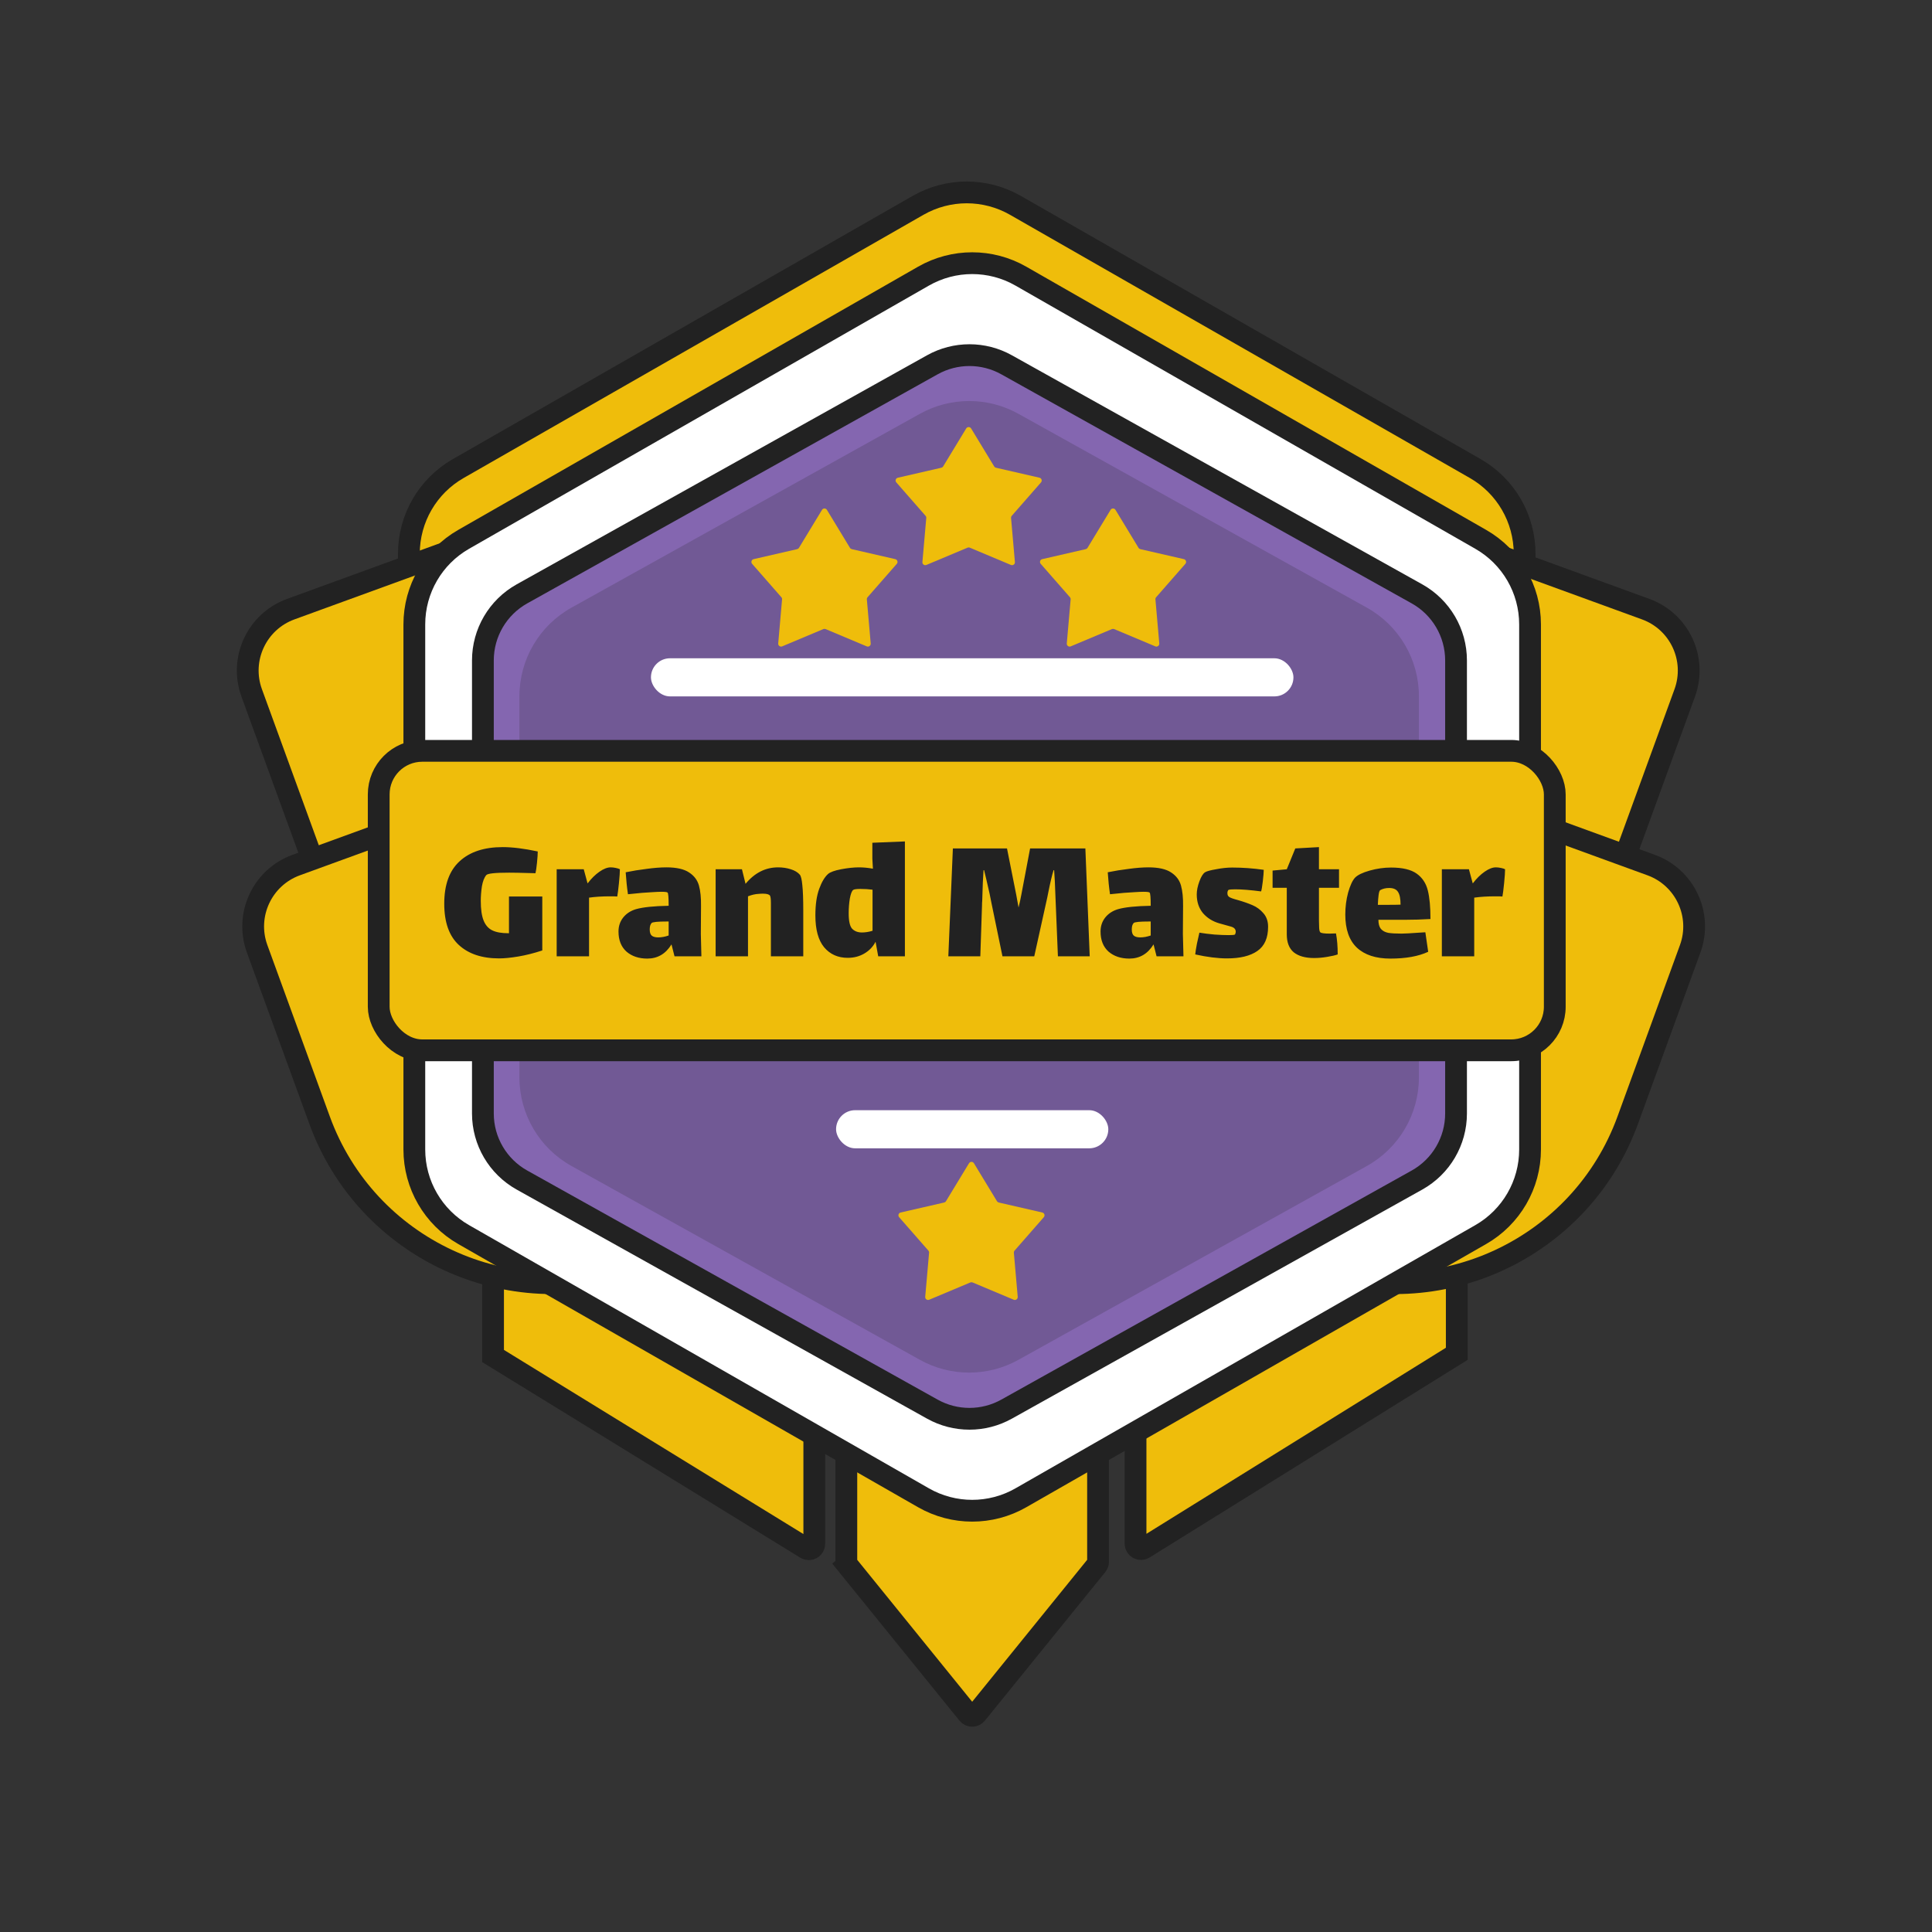 <svg width="305" height="305" viewBox="0 0 305 305" fill="none" xmlns="http://www.w3.org/2000/svg">
<rect x="0" y="0" width="305" height="305" fill="#333333" stroke="none"/>
<path d="M152.809 171.083C153.153 170.659 153.801 170.659 154.145 171.083L173.154 194.546C173.278 194.699 173.346 194.89 173.346 195.087V246.552C173.346 246.749 173.278 246.94 173.154 247.094L154.145 270.557C153.801 270.981 153.153 270.981 152.809 270.557L133.801 247.094L132.465 248.176L133.801 247.094C133.677 246.94 133.609 246.749 133.609 246.552V195.087C133.609 194.89 133.677 194.699 133.801 194.546L152.809 171.083Z" fill="#EFBD0B" stroke="#222222" stroke-width="3.438"/>
<path d="M160.304 32.418C155.542 29.693 149.693 29.693 144.932 32.418L72.335 73.971C67.52 76.727 64.549 81.85 64.549 87.399V170.298C64.549 175.846 67.52 180.97 72.335 183.726L144.932 225.278C149.693 228.003 155.542 228.003 160.304 225.278L232.9 183.726C237.715 180.97 240.686 175.846 240.686 170.298V87.399C240.686 81.85 237.715 76.727 232.9 73.971L160.304 32.418Z" fill="#EFBD0B" stroke="#222222" stroke-width="3.438"/>
<path d="M77.837 86.73H128.55V243.713C128.55 244.385 127.813 244.797 127.241 244.445L77.837 214.067V86.73Z" fill="#EFBD0B" stroke="#222222" stroke-width="3.438"/>
<path d="M229.977 85.011H179.264V243.687C179.264 244.361 180.005 244.773 180.577 244.417L229.977 213.722V85.011Z" fill="#EFBD0B" stroke="#222222" stroke-width="3.438"/>
<path d="M192.774 71.743L259.805 96.167C265.158 98.117 267.916 104.037 265.966 109.389L256.108 136.444C248.713 156.739 226.267 167.196 205.972 159.802L165.996 145.236L192.774 71.743Z" fill="#EFBD0B" stroke="#222222" stroke-width="3.438"/>
<path d="M112.927 71.743L45.895 96.167C40.543 98.117 37.785 104.037 39.735 109.389L49.593 136.444C56.987 156.739 79.434 167.196 99.728 159.802L139.705 145.236L112.927 71.743Z" fill="#EFBD0B" stroke="#222222" stroke-width="3.438"/>
<path d="M193.633 112.142L260.665 136.566C266.017 138.516 268.775 144.436 266.825 149.788L256.967 176.843C249.573 197.137 227.126 207.595 206.832 200.2L166.855 185.634L193.633 112.142Z" fill="#EFBD0B" stroke="#222222" stroke-width="3.438"/>
<path d="M113.786 112.142L46.755 136.566C41.402 138.516 38.644 144.436 40.594 149.788L50.452 176.843C57.847 197.137 80.293 207.595 100.588 200.2L140.564 185.634L113.786 112.142Z" fill="#EFBD0B" stroke="#222222" stroke-width="3.438"/>
<path d="M161.163 43.592C156.402 40.867 150.553 40.867 145.792 43.592L73.195 85.145C68.38 87.901 65.409 93.024 65.409 98.573V181.472C65.409 187.02 68.38 192.144 73.195 194.9L145.792 236.452C150.553 239.177 156.402 239.177 161.163 236.452L233.76 194.9C238.575 192.144 241.546 187.02 241.546 181.472V98.573C241.546 93.024 238.575 87.901 233.76 85.145L161.163 43.592Z" fill="white" stroke="#222222" stroke-width="3.438"/>
<path d="M147.182 57.591C150.828 55.556 155.267 55.556 158.913 57.591L223.693 93.751C227.502 95.877 229.862 99.897 229.862 104.259V175.786C229.862 180.147 227.502 184.168 223.693 186.293L158.913 222.454C155.267 224.489 150.828 224.489 147.182 222.454L82.402 186.293C78.593 184.168 76.233 180.147 76.233 175.786V104.259C76.233 99.897 78.593 95.877 82.402 93.751L147.182 57.591Z" fill="#8466B0" stroke="#222222" stroke-width="3.438"/>
<path d="M145.221 65.328C150.058 62.637 155.942 62.637 160.779 65.328L215.779 95.926C220.853 98.749 224 104.101 224 109.908V170.092C224 175.899 220.853 181.251 215.779 184.074L160.779 214.672C155.942 217.363 150.058 217.363 145.221 214.672L90.221 184.074C85.147 181.251 82 175.899 82 170.092V109.908C82 104.101 85.147 98.749 90.221 95.926L145.221 65.328Z" fill="#715995"/>
<rect x="59.786" y="118.534" width="185.663" height="47.275" rx="6.876" fill="#EFBD0B" stroke="#222222" stroke-width="3.438"/>
<path d="M85.61 141.53V150.045C84.275 150.484 83.01 150.802 81.815 151.002C80.62 151.201 79.614 151.3 78.797 151.3C76.088 151.3 73.967 150.593 72.433 149.179C70.899 147.765 70.132 145.593 70.132 142.665C70.132 139.677 70.939 137.446 72.552 135.972C74.166 134.478 76.437 133.731 79.365 133.731C80.899 133.731 82.742 133.96 84.893 134.418C84.893 134.817 84.853 135.414 84.773 136.211C84.694 136.988 84.614 137.536 84.534 137.854L83.459 137.825C82.144 137.785 81.118 137.765 80.381 137.765C78.17 137.765 76.965 137.894 76.766 138.153C76.447 138.532 76.218 139.119 76.078 139.916C75.959 140.713 75.899 141.48 75.899 142.217C75.899 143.551 76.048 144.587 76.347 145.324C76.646 146.061 77.104 146.579 77.722 146.878C78.339 147.177 79.176 147.326 80.232 147.326H80.351V141.53H85.61ZM96.397 136.928C96.656 136.928 96.925 136.958 97.204 137.018C97.502 137.078 97.722 137.147 97.861 137.227C97.861 137.665 97.811 138.392 97.712 139.408C97.612 140.404 97.522 141.111 97.443 141.53C97.243 141.51 96.875 141.5 96.337 141.5C95.082 141.5 93.967 141.569 92.99 141.709V150.972H87.881V137.227H92.154L92.751 139.438H92.781C93.359 138.681 93.977 138.073 94.634 137.615C95.291 137.157 95.879 136.928 96.397 136.928ZM106.485 150.972L106.007 149.089C105.091 150.583 103.816 151.33 102.183 151.33C100.848 151.33 99.752 150.962 98.896 150.225C98.059 149.468 97.641 148.412 97.641 147.057C97.641 146.221 97.88 145.494 98.358 144.876C98.856 144.239 99.533 143.791 100.39 143.532C101.505 143.213 103.228 143.034 105.559 142.994C105.559 141.679 105.499 140.982 105.38 140.902C105.28 140.822 104.961 140.783 104.424 140.783C104.085 140.783 103.617 140.803 103.019 140.842C102.063 140.882 100.768 140.992 99.135 141.171C98.975 140.095 98.856 138.94 98.776 137.705C99.832 137.486 100.938 137.307 102.093 137.167C103.248 137.008 104.284 136.928 105.2 136.928C106.794 136.928 107.989 137.197 108.786 137.735C109.583 138.253 110.101 138.94 110.34 139.797C110.579 140.653 110.688 141.739 110.668 143.053L110.639 147.446L110.728 150.972H106.485ZM103.916 147.984C104.434 147.984 104.981 147.884 105.559 147.685V145.474H105.32C103.846 145.474 103.029 145.553 102.87 145.713C102.77 145.812 102.691 145.962 102.631 146.161C102.591 146.36 102.571 146.549 102.571 146.729C102.571 147.207 102.681 147.535 102.9 147.715C103.119 147.894 103.457 147.984 103.916 147.984ZM126.272 138.093C126.451 138.313 126.581 138.86 126.661 139.737C126.76 140.613 126.81 141.948 126.81 143.741V150.972H121.7V143.8V142.575C121.7 141.938 121.651 141.54 121.551 141.38C121.392 141.181 121.023 141.081 120.446 141.081C120.167 141.081 119.957 141.091 119.818 141.111C119.26 141.131 118.683 141.261 118.085 141.5V150.972H112.976V137.227H117.129L117.697 139.528C119.131 137.795 120.844 136.928 122.836 136.928C123.553 136.928 124.22 137.028 124.838 137.227C125.475 137.426 125.953 137.715 126.272 138.093ZM142.855 132.835V150.972H138.642L138.224 148.671C137.825 149.448 137.238 150.065 136.461 150.523C135.684 150.982 134.808 151.211 133.832 151.211C132.278 151.211 131.033 150.653 130.097 149.537C129.18 148.422 128.722 146.749 128.722 144.518C128.722 142.824 128.921 141.43 129.32 140.334C129.718 139.239 130.186 138.452 130.724 137.974C131.063 137.675 131.75 137.426 132.786 137.227C133.841 137.028 134.778 136.928 135.594 136.928C136.312 136.928 137.049 136.998 137.806 137.137C137.746 136.181 137.716 135.653 137.716 135.554V133.044L142.855 132.835ZM136.073 147.207C136.61 147.207 137.168 147.117 137.746 146.938V140.454C137.168 140.374 136.531 140.334 135.833 140.334C135.236 140.334 134.857 140.384 134.698 140.484C134.479 140.643 134.3 141.101 134.16 141.858C134.041 142.595 133.981 143.372 133.981 144.189C133.981 145.404 134.16 146.211 134.519 146.609C134.897 147.008 135.415 147.207 136.073 147.207ZM172.031 150.972H167.011L166.623 141.589C166.563 139.737 166.493 138.332 166.414 137.376H166.324C166.085 138.133 165.806 139.309 165.487 140.902L165.338 141.649L163.276 150.972H158.256L156.523 142.575L156.224 141.081C155.806 139.229 155.517 137.994 155.358 137.376H155.268C155.189 138.372 155.119 139.996 155.059 142.247C155.039 142.386 155.029 142.605 155.029 142.904L154.76 150.972H149.711L150.428 133.94H158.973L160.438 141.291L160.796 143.263C160.955 142.645 161.105 141.958 161.244 141.201L162.619 133.94H171.344L172.031 150.972ZM182.586 150.972L182.108 149.089C181.191 150.583 179.917 151.33 178.283 151.33C176.948 151.33 175.853 150.962 174.996 150.225C174.16 149.468 173.741 148.412 173.741 147.057C173.741 146.221 173.98 145.494 174.458 144.876C174.956 144.239 175.634 143.791 176.49 143.532C177.606 143.213 179.329 143.034 181.66 142.994C181.66 141.679 181.6 140.982 181.48 140.902C181.381 140.822 181.062 140.783 180.524 140.783C180.185 140.783 179.717 140.803 179.12 140.842C178.164 140.882 176.869 140.992 175.235 141.171C175.076 140.095 174.956 138.94 174.877 137.705C175.933 137.486 177.038 137.307 178.193 137.167C179.349 137.008 180.385 136.928 181.301 136.928C182.895 136.928 184.09 137.197 184.887 137.735C185.683 138.253 186.201 138.94 186.44 139.797C186.679 140.653 186.789 141.739 186.769 143.053L186.739 147.446L186.829 150.972H182.586ZM180.016 147.984C180.534 147.984 181.082 147.884 181.66 147.685V145.474H181.42C179.946 145.474 179.13 145.553 178.97 145.713C178.871 145.812 178.791 145.962 178.731 146.161C178.691 146.36 178.672 146.549 178.672 146.729C178.672 147.207 178.781 147.535 179 147.715C179.219 147.894 179.558 147.984 180.016 147.984ZM200.191 146.31C200.191 148.083 199.624 149.358 198.488 150.135C197.373 150.912 195.779 151.3 193.707 151.3C192.253 151.3 190.58 151.091 188.688 150.673C188.727 150.274 188.817 149.707 188.957 148.97C189.116 148.213 189.245 147.635 189.345 147.237C190.062 147.356 190.859 147.456 191.735 147.535C192.612 147.595 193.359 147.625 193.976 147.625C194.514 147.625 194.843 147.595 194.962 147.535C194.982 147.516 195.002 147.466 195.022 147.386C195.062 147.286 195.082 147.187 195.082 147.087C195.082 146.689 194.833 146.42 194.335 146.281C194.176 146.241 193.568 146.071 192.512 145.773C191.456 145.474 190.59 144.936 189.913 144.159C189.255 143.362 188.927 142.376 188.927 141.201C188.927 140.583 189.066 139.896 189.345 139.139C189.624 138.382 189.923 137.904 190.241 137.705C190.48 137.546 191.058 137.386 191.974 137.227C192.891 137.048 193.737 136.958 194.514 136.958C196.168 136.958 197.831 137.078 199.504 137.317C199.504 137.675 199.454 138.283 199.355 139.139C199.255 139.976 199.166 140.504 199.086 140.723C197.393 140.504 196.028 140.394 194.992 140.394C194.454 140.394 194.106 140.424 193.946 140.484C193.907 140.504 193.867 140.563 193.827 140.663C193.787 140.743 193.767 140.852 193.767 140.992C193.767 141.271 193.857 141.47 194.036 141.589C194.215 141.729 194.684 141.898 195.44 142.097C196.337 142.356 197.104 142.625 197.741 142.904C198.399 143.183 198.966 143.601 199.444 144.159C199.942 144.717 200.191 145.434 200.191 146.31ZM208.22 145.324C208.22 145.683 208.23 146.061 208.25 146.46C208.27 146.838 208.33 147.077 208.43 147.177C208.569 147.316 209.057 147.386 209.894 147.386L210.91 147.356C211.089 148.312 211.179 149.418 211.179 150.673C210.8 150.812 210.242 150.942 209.505 151.061C208.788 151.181 208.101 151.241 207.444 151.241C206.069 151.241 205.003 150.942 204.246 150.344C203.509 149.727 203.141 148.78 203.141 147.506V140.155H200.9V137.436L203.141 137.227L204.485 133.94L208.22 133.731V137.227H211.388V140.155H208.22V145.324ZM221.252 147.386C221.75 147.386 222.677 147.336 224.031 147.237C224.21 147.237 224.539 147.217 225.017 147.177L225.465 150.255C223.932 150.972 221.94 151.33 219.489 151.33C217.199 151.33 215.436 150.753 214.201 149.597C212.986 148.442 212.378 146.699 212.378 144.368C212.378 143.173 212.527 142.018 212.826 140.902C213.145 139.787 213.503 139.01 213.902 138.571C214.32 138.133 215.097 137.755 216.232 137.436C217.368 137.117 218.493 136.958 219.609 136.958C221.402 136.958 222.746 137.277 223.643 137.914C224.539 138.552 225.127 139.438 225.406 140.573C225.685 141.689 225.824 143.193 225.824 145.085C224.469 145.165 223.145 145.205 221.85 145.205H217.607C217.607 145.842 217.736 146.32 217.995 146.639C218.274 146.958 218.663 147.167 219.161 147.267C219.659 147.346 220.356 147.386 221.252 147.386ZM217.906 140.514C217.786 140.573 217.697 140.832 217.637 141.291C217.577 141.749 217.537 142.267 217.517 142.844H219.071C220.007 142.844 220.685 142.834 221.103 142.814C221.103 141.858 220.963 141.181 220.685 140.783C220.426 140.384 219.967 140.185 219.31 140.185C218.772 140.185 218.304 140.295 217.906 140.514ZM236.138 136.928C236.397 136.928 236.666 136.958 236.945 137.018C237.244 137.078 237.463 137.147 237.602 137.227C237.602 137.665 237.552 138.392 237.453 139.408C237.353 140.404 237.264 141.111 237.184 141.53C236.985 141.51 236.616 141.5 236.078 141.5C234.823 141.5 233.708 141.569 232.732 141.709V150.972H227.622V137.227H231.895L232.493 139.438H232.523C233.1 138.681 233.718 138.073 234.375 137.615C235.033 137.157 235.62 136.928 236.138 136.928Z" fill="#222222"/>
<rect x="102.764" y="103.921" width="101.427" height="6.017" rx="3.008" fill="white"/>
<rect x="131.989" y="175.264" width="42.977" height="6.017" rx="3.008" fill="white"/>
<path d="M152.532 67.639C152.709 67.348 153.132 67.348 153.308 67.639L156.946 73.632C157.01 73.737 157.113 73.812 157.233 73.839L164.1 75.416C164.435 75.493 164.566 75.899 164.34 76.157L159.723 81.43C159.642 81.523 159.602 81.645 159.612 81.769L160.222 88.728C160.251 89.069 159.909 89.319 159.593 89.187L153.096 86.458C152.984 86.41 152.857 86.41 152.744 86.458L146.247 89.187C145.932 89.319 145.589 89.069 145.619 88.728L146.228 81.769C146.239 81.645 146.199 81.523 146.117 81.43L141.501 76.157C141.274 75.899 141.406 75.493 141.741 75.416L148.608 73.839C148.727 73.812 148.831 73.737 148.894 73.632L152.532 67.639Z" fill="#EFBD0B"/>
<path d="M175.324 80.493C175.501 80.202 175.924 80.202 176.1 80.493L179.738 86.486C179.802 86.591 179.905 86.665 180.025 86.693L186.892 88.27C187.227 88.346 187.358 88.753 187.132 89.011L182.515 94.284C182.434 94.377 182.394 94.499 182.404 94.623L183.014 101.582C183.043 101.923 182.701 102.173 182.385 102.04L175.888 99.311C175.776 99.264 175.649 99.264 175.536 99.311L169.039 102.04C168.724 102.173 168.381 101.923 168.411 101.582L169.02 94.623C169.031 94.499 168.991 94.377 168.909 94.284L164.293 89.011C164.066 88.753 164.198 88.346 164.533 88.27L171.4 86.693C171.519 86.665 171.623 86.591 171.686 86.486L175.324 80.493Z" fill="#EFBD0B"/>
<path d="M152.976 183.639C153.152 183.348 153.575 183.348 153.752 183.639L157.39 189.632C157.453 189.737 157.557 189.811 157.676 189.839L164.543 191.416C164.878 191.492 165.01 191.899 164.783 192.157L160.167 197.43C160.085 197.523 160.045 197.645 160.056 197.769L160.665 204.728C160.695 205.069 160.352 205.319 160.037 205.186L153.54 202.457C153.427 202.41 153.3 202.41 153.188 202.457L146.691 205.186C146.375 205.319 146.033 205.069 146.062 204.728L146.672 197.769C146.682 197.645 146.642 197.523 146.561 197.43L141.944 192.157C141.718 191.899 141.849 191.492 142.184 191.416L149.051 189.839C149.171 189.811 149.274 189.737 149.338 189.632L152.976 183.639Z" fill="#EFBD0B"/>
<path d="M129.768 80.493C129.945 80.202 130.367 80.202 130.544 80.493L134.182 86.486C134.246 86.591 134.349 86.665 134.469 86.693L141.336 88.27C141.67 88.346 141.802 88.753 141.576 89.011L136.959 94.284C136.877 94.377 136.837 94.499 136.848 94.623L137.457 101.582C137.487 101.923 137.144 102.173 136.829 102.04L130.332 99.311C130.219 99.264 130.093 99.264 129.98 99.311L123.483 102.04C123.168 102.173 122.825 101.923 122.855 101.582L123.464 94.623C123.475 94.499 123.435 94.377 123.353 94.284L118.736 89.011C118.51 88.753 118.642 88.346 118.976 88.27L125.843 86.693C125.963 86.665 126.066 86.591 126.13 86.486L129.768 80.493Z" fill="#EFBD0B"/>
</svg>
